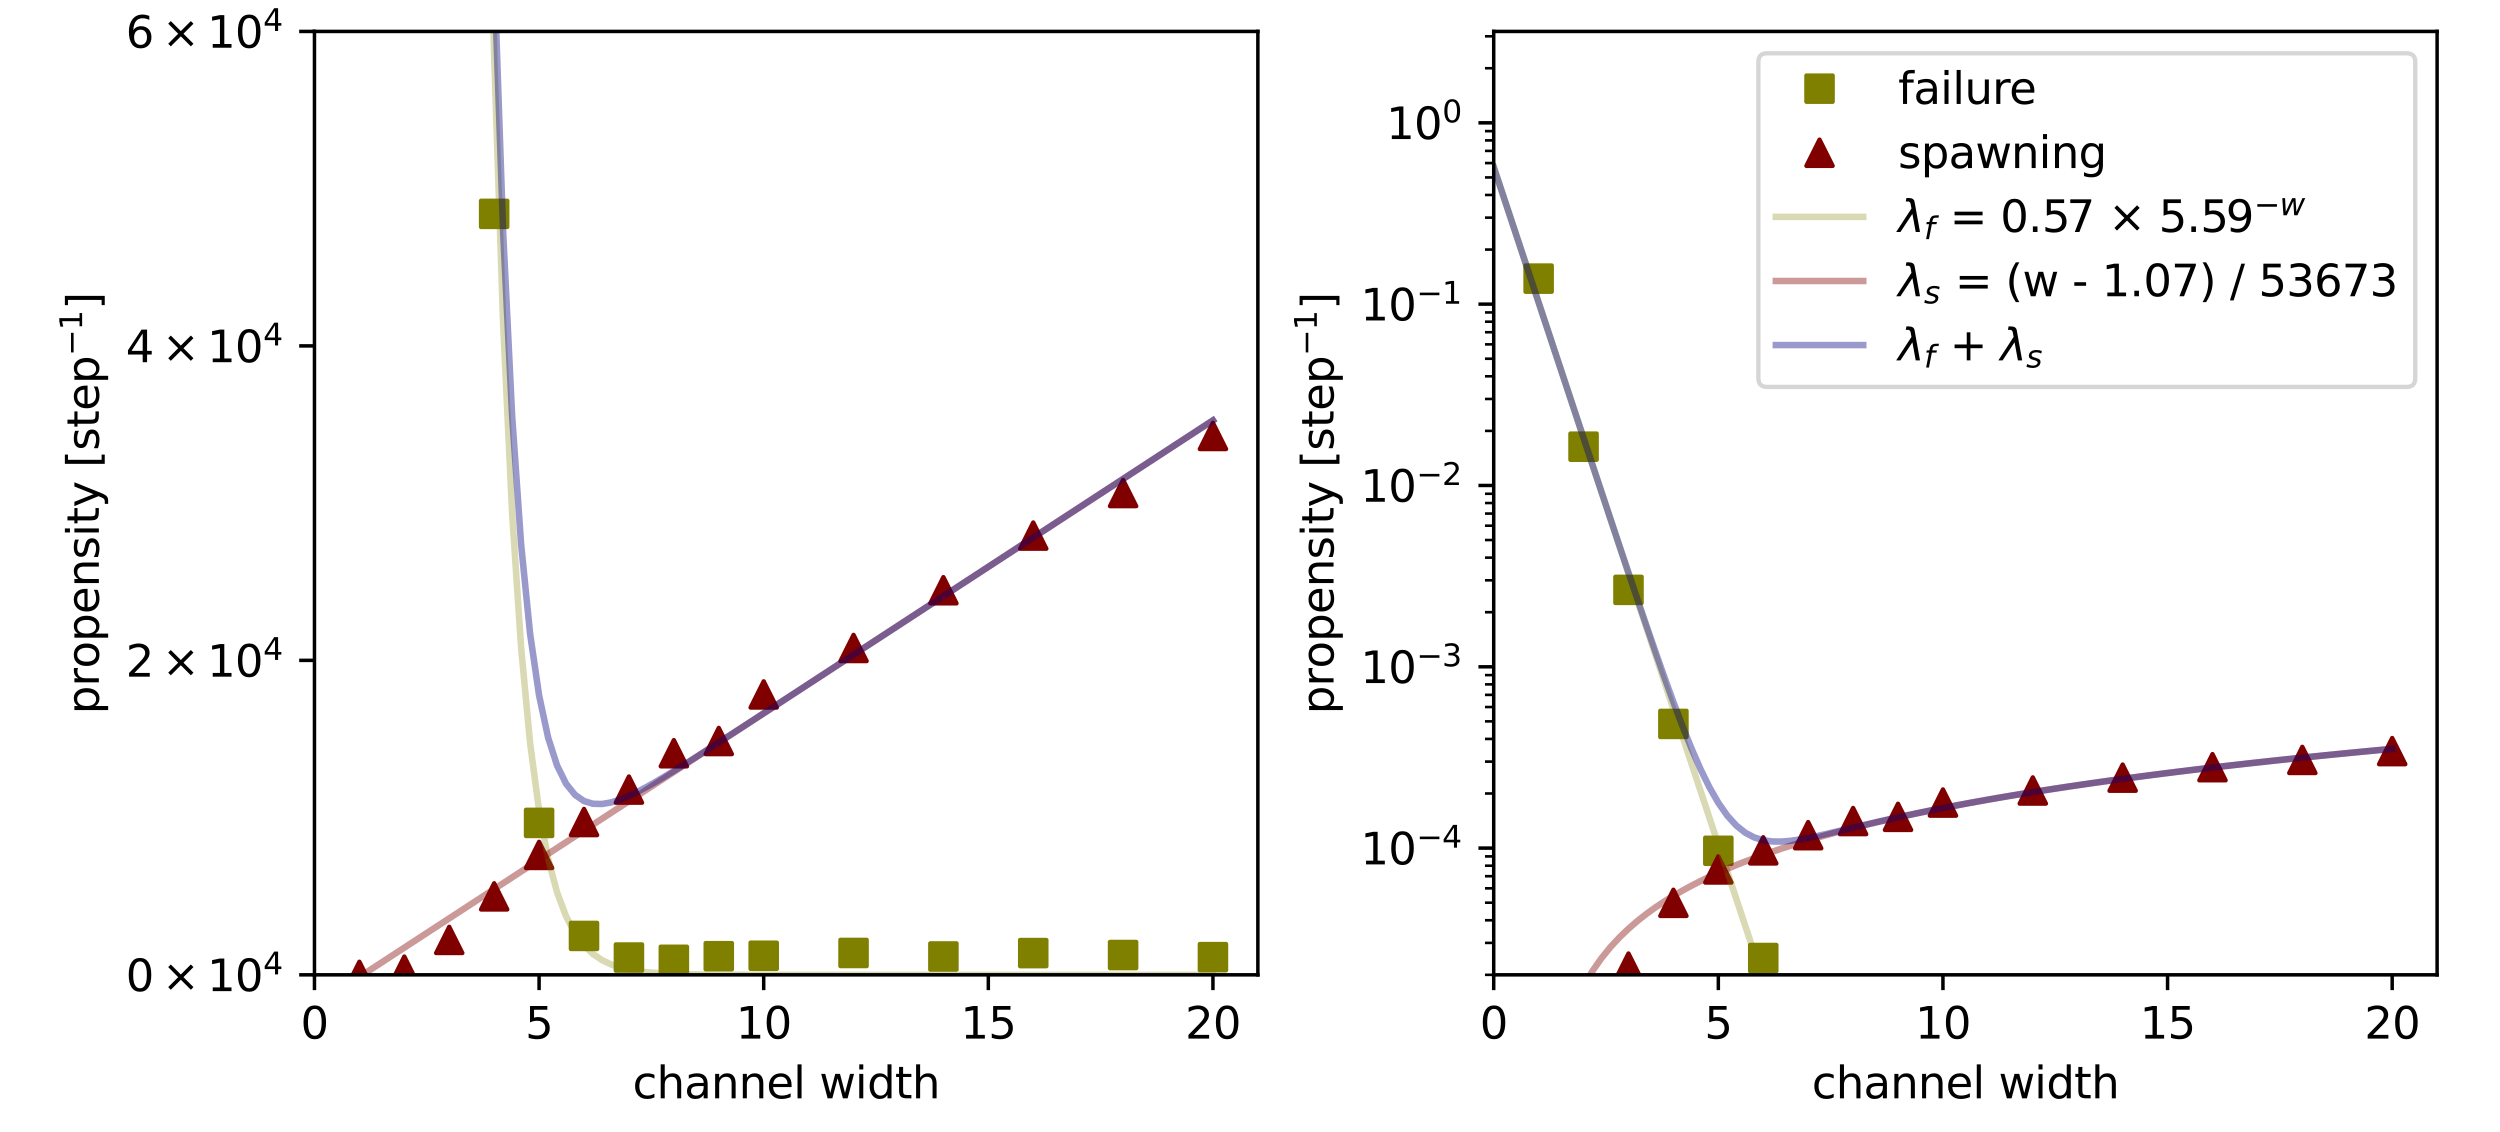 <?xml version="1.0" encoding="utf-8" standalone="no"?>
<!DOCTYPE svg PUBLIC "-//W3C//DTD SVG 1.1//EN"
  "http://www.w3.org/Graphics/SVG/1.1/DTD/svg11.dtd">
<svg xmlns:xlink="http://www.w3.org/1999/xlink" width="572.4pt" height="259.2pt" viewBox="0 0 572.4 259.2" xmlns="http://www.w3.org/2000/svg" version="1.1">
 <defs>
  <style type="text/css">*{stroke-linejoin: round; stroke-linecap: butt}</style>
 </defs>
 <g id="figure_1">
  <g id="patch_1">
   <path d="M 0 259.2 
L 572.4 259.2 
L 572.4 0 
L 0 0 
z
" style="fill: #ffffff"/>
  </g>
  <g id="axes_1">
   <g id="patch_2">
    <path d="M 72 223.2 
L 288 223.2 
L 288 7.2 
L 72 7.2 
z
" style="fill: #ffffff"/>
   </g>
   <g id="matplotlib.axis_1">
    <g id="xtick_1">
     <g id="line2d_1">
      <defs>
       <path id="m19ae5c6619" d="M 0 0 
L 0 3.5 
" style="stroke: #000000; stroke-width: 0.8"/>
      </defs>
      <g>
       <use xlink:href="#m19ae5c6619" x="72" y="223.2" style="stroke: #000000; stroke-width: 0.8"/>
      </g>
     </g>
     <g id="text_1">
      <!-- 0 -->
      <g transform="translate(68.819 237.798) scale(0.1 -0.1)">
       <defs>
        <path id="DejaVuSans-30" d="M 2034 4250 
Q 1547 4250 1301 3770 
Q 1056 3291 1056 2328 
Q 1056 1369 1301 889 
Q 1547 409 2034 409 
Q 2525 409 2770 889 
Q 3016 1369 3016 2328 
Q 3016 3291 2770 3770 
Q 2525 4250 2034 4250 
z
M 2034 4750 
Q 2819 4750 3233 4129 
Q 3647 3509 3647 2328 
Q 3647 1150 3233 529 
Q 2819 -91 2034 -91 
Q 1250 -91 836 529 
Q 422 1150 422 2328 
Q 422 3509 836 4129 
Q 1250 4750 2034 4750 
z
" transform="scale(0.016)"/>
       </defs>
       <use xlink:href="#DejaVuSans-30"/>
      </g>
     </g>
    </g>
    <g id="xtick_2">
     <g id="line2d_2">
      <g>
       <use xlink:href="#m19ae5c6619" x="123.429" y="223.2" style="stroke: #000000; stroke-width: 0.8"/>
      </g>
     </g>
     <g id="text_2">
      <!-- 5 -->
      <g transform="translate(120.247 237.798) scale(0.1 -0.1)">
       <defs>
        <path id="DejaVuSans-35" d="M 691 4666 
L 3169 4666 
L 3169 4134 
L 1269 4134 
L 1269 2991 
Q 1406 3038 1543 3061 
Q 1681 3084 1819 3084 
Q 2600 3084 3056 2656 
Q 3513 2228 3513 1497 
Q 3513 744 3044 326 
Q 2575 -91 1722 -91 
Q 1428 -91 1123 -41 
Q 819 9 494 109 
L 494 744 
Q 775 591 1075 516 
Q 1375 441 1709 441 
Q 2250 441 2565 725 
Q 2881 1009 2881 1497 
Q 2881 1984 2565 2268 
Q 2250 2553 1709 2553 
Q 1456 2553 1204 2497 
Q 953 2441 691 2322 
L 691 4666 
z
" transform="scale(0.016)"/>
       </defs>
       <use xlink:href="#DejaVuSans-35"/>
      </g>
     </g>
    </g>
    <g id="xtick_3">
     <g id="line2d_3">
      <g>
       <use xlink:href="#m19ae5c6619" x="174.857" y="223.2" style="stroke: #000000; stroke-width: 0.8"/>
      </g>
     </g>
     <g id="text_3">
      <!-- 10 -->
      <g transform="translate(168.495 237.798) scale(0.1 -0.1)">
       <defs>
        <path id="DejaVuSans-31" d="M 794 531 
L 1825 531 
L 1825 4091 
L 703 3866 
L 703 4441 
L 1819 4666 
L 2450 4666 
L 2450 531 
L 3481 531 
L 3481 0 
L 794 0 
L 794 531 
z
" transform="scale(0.016)"/>
       </defs>
       <use xlink:href="#DejaVuSans-31"/>
       <use xlink:href="#DejaVuSans-30" x="63.623"/>
      </g>
     </g>
    </g>
    <g id="xtick_4">
     <g id="line2d_4">
      <g>
       <use xlink:href="#m19ae5c6619" x="226.286" y="223.2" style="stroke: #000000; stroke-width: 0.8"/>
      </g>
     </g>
     <g id="text_4">
      <!-- 15 -->
      <g transform="translate(219.923 237.798) scale(0.1 -0.1)">
       <use xlink:href="#DejaVuSans-31"/>
       <use xlink:href="#DejaVuSans-35" x="63.623"/>
      </g>
     </g>
    </g>
    <g id="xtick_5">
     <g id="line2d_5">
      <g>
       <use xlink:href="#m19ae5c6619" x="277.714" y="223.2" style="stroke: #000000; stroke-width: 0.8"/>
      </g>
     </g>
     <g id="text_5">
      <!-- 20 -->
      <g transform="translate(271.352 237.798) scale(0.1 -0.1)">
       <defs>
        <path id="DejaVuSans-32" d="M 1228 531 
L 3431 531 
L 3431 0 
L 469 0 
L 469 531 
Q 828 903 1448 1529 
Q 2069 2156 2228 2338 
Q 2531 2678 2651 2914 
Q 2772 3150 2772 3378 
Q 2772 3750 2511 3984 
Q 2250 4219 1831 4219 
Q 1534 4219 1204 4116 
Q 875 4013 500 3803 
L 500 4441 
Q 881 4594 1212 4672 
Q 1544 4750 1819 4750 
Q 2544 4750 2975 4387 
Q 3406 4025 3406 3419 
Q 3406 3131 3298 2873 
Q 3191 2616 2906 2266 
Q 2828 2175 2409 1742 
Q 1991 1309 1228 531 
z
" transform="scale(0.016)"/>
       </defs>
       <use xlink:href="#DejaVuSans-32"/>
       <use xlink:href="#DejaVuSans-30" x="63.623"/>
      </g>
     </g>
    </g>
    <g id="text_6">
     <!-- channel width -->
     <g transform="translate(144.845 251.477) scale(0.1 -0.1)">
      <defs>
       <path id="DejaVuSans-63" d="M 3122 3366 
L 3122 2828 
Q 2878 2963 2633 3030 
Q 2388 3097 2138 3097 
Q 1578 3097 1268 2742 
Q 959 2388 959 1747 
Q 959 1106 1268 751 
Q 1578 397 2138 397 
Q 2388 397 2633 464 
Q 2878 531 3122 666 
L 3122 134 
Q 2881 22 2623 -34 
Q 2366 -91 2075 -91 
Q 1284 -91 818 406 
Q 353 903 353 1747 
Q 353 2603 823 3093 
Q 1294 3584 2113 3584 
Q 2378 3584 2631 3529 
Q 2884 3475 3122 3366 
z
" transform="scale(0.016)"/>
       <path id="DejaVuSans-68" d="M 3513 2113 
L 3513 0 
L 2938 0 
L 2938 2094 
Q 2938 2591 2744 2837 
Q 2550 3084 2163 3084 
Q 1697 3084 1428 2787 
Q 1159 2491 1159 1978 
L 1159 0 
L 581 0 
L 581 4863 
L 1159 4863 
L 1159 2956 
Q 1366 3272 1645 3428 
Q 1925 3584 2291 3584 
Q 2894 3584 3203 3211 
Q 3513 2838 3513 2113 
z
" transform="scale(0.016)"/>
       <path id="DejaVuSans-61" d="M 2194 1759 
Q 1497 1759 1228 1600 
Q 959 1441 959 1056 
Q 959 750 1161 570 
Q 1363 391 1709 391 
Q 2188 391 2477 730 
Q 2766 1069 2766 1631 
L 2766 1759 
L 2194 1759 
z
M 3341 1997 
L 3341 0 
L 2766 0 
L 2766 531 
Q 2569 213 2275 61 
Q 1981 -91 1556 -91 
Q 1019 -91 701 211 
Q 384 513 384 1019 
Q 384 1609 779 1909 
Q 1175 2209 1959 2209 
L 2766 2209 
L 2766 2266 
Q 2766 2663 2505 2880 
Q 2244 3097 1772 3097 
Q 1472 3097 1187 3025 
Q 903 2953 641 2809 
L 641 3341 
Q 956 3463 1253 3523 
Q 1550 3584 1831 3584 
Q 2591 3584 2966 3190 
Q 3341 2797 3341 1997 
z
" transform="scale(0.016)"/>
       <path id="DejaVuSans-6e" d="M 3513 2113 
L 3513 0 
L 2938 0 
L 2938 2094 
Q 2938 2591 2744 2837 
Q 2550 3084 2163 3084 
Q 1697 3084 1428 2787 
Q 1159 2491 1159 1978 
L 1159 0 
L 581 0 
L 581 3500 
L 1159 3500 
L 1159 2956 
Q 1366 3272 1645 3428 
Q 1925 3584 2291 3584 
Q 2894 3584 3203 3211 
Q 3513 2838 3513 2113 
z
" transform="scale(0.016)"/>
       <path id="DejaVuSans-65" d="M 3597 1894 
L 3597 1613 
L 953 1613 
Q 991 1019 1311 708 
Q 1631 397 2203 397 
Q 2534 397 2845 478 
Q 3156 559 3463 722 
L 3463 178 
Q 3153 47 2828 -22 
Q 2503 -91 2169 -91 
Q 1331 -91 842 396 
Q 353 884 353 1716 
Q 353 2575 817 3079 
Q 1281 3584 2069 3584 
Q 2775 3584 3186 3129 
Q 3597 2675 3597 1894 
z
M 3022 2063 
Q 3016 2534 2758 2815 
Q 2500 3097 2075 3097 
Q 1594 3097 1305 2825 
Q 1016 2553 972 2059 
L 3022 2063 
z
" transform="scale(0.016)"/>
       <path id="DejaVuSans-6c" d="M 603 4863 
L 1178 4863 
L 1178 0 
L 603 0 
L 603 4863 
z
" transform="scale(0.016)"/>
       <path id="DejaVuSans-20" transform="scale(0.016)"/>
       <path id="DejaVuSans-77" d="M 269 3500 
L 844 3500 
L 1563 769 
L 2278 3500 
L 2956 3500 
L 3675 769 
L 4391 3500 
L 4966 3500 
L 4050 0 
L 3372 0 
L 2619 2869 
L 1863 0 
L 1184 0 
L 269 3500 
z
" transform="scale(0.016)"/>
       <path id="DejaVuSans-69" d="M 603 3500 
L 1178 3500 
L 1178 0 
L 603 0 
L 603 3500 
z
M 603 4863 
L 1178 4863 
L 1178 4134 
L 603 4134 
L 603 4863 
z
" transform="scale(0.016)"/>
       <path id="DejaVuSans-64" d="M 2906 2969 
L 2906 4863 
L 3481 4863 
L 3481 0 
L 2906 0 
L 2906 525 
Q 2725 213 2448 61 
Q 2172 -91 1784 -91 
Q 1150 -91 751 415 
Q 353 922 353 1747 
Q 353 2572 751 3078 
Q 1150 3584 1784 3584 
Q 2172 3584 2448 3432 
Q 2725 3281 2906 2969 
z
M 947 1747 
Q 947 1113 1208 752 
Q 1469 391 1925 391 
Q 2381 391 2643 752 
Q 2906 1113 2906 1747 
Q 2906 2381 2643 2742 
Q 2381 3103 1925 3103 
Q 1469 3103 1208 2742 
Q 947 2381 947 1747 
z
" transform="scale(0.016)"/>
       <path id="DejaVuSans-74" d="M 1172 4494 
L 1172 3500 
L 2356 3500 
L 2356 3053 
L 1172 3053 
L 1172 1153 
Q 1172 725 1289 603 
Q 1406 481 1766 481 
L 2356 481 
L 2356 0 
L 1766 0 
Q 1100 0 847 248 
Q 594 497 594 1153 
L 594 3053 
L 172 3053 
L 172 3500 
L 594 3500 
L 594 4494 
L 1172 4494 
z
" transform="scale(0.016)"/>
      </defs>
      <use xlink:href="#DejaVuSans-63"/>
      <use xlink:href="#DejaVuSans-68" x="54.98"/>
      <use xlink:href="#DejaVuSans-61" x="118.359"/>
      <use xlink:href="#DejaVuSans-6e" x="179.639"/>
      <use xlink:href="#DejaVuSans-6e" x="243.018"/>
      <use xlink:href="#DejaVuSans-65" x="306.396"/>
      <use xlink:href="#DejaVuSans-6c" x="367.92"/>
      <use xlink:href="#DejaVuSans-20" x="395.703"/>
      <use xlink:href="#DejaVuSans-77" x="427.49"/>
      <use xlink:href="#DejaVuSans-69" x="509.277"/>
      <use xlink:href="#DejaVuSans-64" x="537.061"/>
      <use xlink:href="#DejaVuSans-74" x="600.537"/>
      <use xlink:href="#DejaVuSans-68" x="639.746"/>
     </g>
    </g>
   </g>
   <g id="matplotlib.axis_2">
    <g id="ytick_1">
     <g id="line2d_6">
      <defs>
       <path id="m05346dfc9a" d="M 0 0 
L -3.5 0 
" style="stroke: #000000; stroke-width: 0.8"/>
      </defs>
      <g>
       <use xlink:href="#m05346dfc9a" x="72" y="223.2" style="stroke: #000000; stroke-width: 0.8"/>
      </g>
     </g>
     <g id="text_7">
      <!-- $0 \times 10^4$ -->
      <g transform="translate(28.8 226.999) scale(0.1 -0.1)">
       <defs>
        <path id="DejaVuSans-d7" d="M 4488 3438 
L 3059 2003 
L 4488 575 
L 4116 197 
L 2681 1631 
L 1247 197 
L 878 575 
L 2303 2003 
L 878 3438 
L 1247 3816 
L 2681 2381 
L 4116 3816 
L 4488 3438 
z
" transform="scale(0.016)"/>
        <path id="DejaVuSans-34" d="M 2419 4116 
L 825 1625 
L 2419 1625 
L 2419 4116 
z
M 2253 4666 
L 3047 4666 
L 3047 1625 
L 3713 1625 
L 3713 1100 
L 3047 1100 
L 3047 0 
L 2419 0 
L 2419 1100 
L 313 1100 
L 313 1709 
L 2253 4666 
z
" transform="scale(0.016)"/>
       </defs>
       <use xlink:href="#DejaVuSans-30" transform="translate(0 0.684)"/>
       <use xlink:href="#DejaVuSans-d7" transform="translate(83.105 0.684)"/>
       <use xlink:href="#DejaVuSans-31" transform="translate(186.377 0.684)"/>
       <use xlink:href="#DejaVuSans-30" transform="translate(250 0.684)"/>
       <use xlink:href="#DejaVuSans-34" transform="translate(314.58 38.966) scale(0.7)"/>
      </g>
     </g>
    </g>
    <g id="ytick_2">
     <g id="line2d_7">
      <g>
       <use xlink:href="#m05346dfc9a" x="72" y="151.2" style="stroke: #000000; stroke-width: 0.8"/>
      </g>
     </g>
     <g id="text_8">
      <!-- $2 \times 10^4$ -->
      <g transform="translate(28.8 154.999) scale(0.1 -0.1)">
       <use xlink:href="#DejaVuSans-32" transform="translate(0 0.684)"/>
       <use xlink:href="#DejaVuSans-d7" transform="translate(83.105 0.684)"/>
       <use xlink:href="#DejaVuSans-31" transform="translate(186.377 0.684)"/>
       <use xlink:href="#DejaVuSans-30" transform="translate(250 0.684)"/>
       <use xlink:href="#DejaVuSans-34" transform="translate(314.58 38.966) scale(0.7)"/>
      </g>
     </g>
    </g>
    <g id="ytick_3">
     <g id="line2d_8">
      <g>
       <use xlink:href="#m05346dfc9a" x="72" y="79.2" style="stroke: #000000; stroke-width: 0.8"/>
      </g>
     </g>
     <g id="text_9">
      <!-- $4 \times 10^4$ -->
      <g transform="translate(28.8 82.999) scale(0.1 -0.1)">
       <use xlink:href="#DejaVuSans-34" transform="translate(0 0.684)"/>
       <use xlink:href="#DejaVuSans-d7" transform="translate(83.105 0.684)"/>
       <use xlink:href="#DejaVuSans-31" transform="translate(186.377 0.684)"/>
       <use xlink:href="#DejaVuSans-30" transform="translate(250 0.684)"/>
       <use xlink:href="#DejaVuSans-34" transform="translate(314.58 38.966) scale(0.7)"/>
      </g>
     </g>
    </g>
    <g id="ytick_4">
     <g id="line2d_9">
      <g>
       <use xlink:href="#m05346dfc9a" x="72" y="7.2" style="stroke: #000000; stroke-width: 0.8"/>
      </g>
     </g>
     <g id="text_10">
      <!-- $6 \times 10^4$ -->
      <g transform="translate(28.8 10.999) scale(0.1 -0.1)">
       <defs>
        <path id="DejaVuSans-36" d="M 2113 2584 
Q 1688 2584 1439 2293 
Q 1191 2003 1191 1497 
Q 1191 994 1439 701 
Q 1688 409 2113 409 
Q 2538 409 2786 701 
Q 3034 994 3034 1497 
Q 3034 2003 2786 2293 
Q 2538 2584 2113 2584 
z
M 3366 4563 
L 3366 3988 
Q 3128 4100 2886 4159 
Q 2644 4219 2406 4219 
Q 1781 4219 1451 3797 
Q 1122 3375 1075 2522 
Q 1259 2794 1537 2939 
Q 1816 3084 2150 3084 
Q 2853 3084 3261 2657 
Q 3669 2231 3669 1497 
Q 3669 778 3244 343 
Q 2819 -91 2113 -91 
Q 1303 -91 875 529 
Q 447 1150 447 2328 
Q 447 3434 972 4092 
Q 1497 4750 2381 4750 
Q 2619 4750 2861 4703 
Q 3103 4656 3366 4563 
z
" transform="scale(0.016)"/>
       </defs>
       <use xlink:href="#DejaVuSans-36" transform="translate(0 0.684)"/>
       <use xlink:href="#DejaVuSans-d7" transform="translate(83.105 0.684)"/>
       <use xlink:href="#DejaVuSans-31" transform="translate(186.377 0.684)"/>
       <use xlink:href="#DejaVuSans-30" transform="translate(250 0.684)"/>
       <use xlink:href="#DejaVuSans-34" transform="translate(314.58 38.966) scale(0.7)"/>
      </g>
     </g>
    </g>
    <g id="text_11">
     <!-- propensity [step$^{-1}$] -->
     <g transform="translate(22.7 163.5) rotate(-90) scale(0.1 -0.1)">
      <defs>
       <path id="DejaVuSans-70" d="M 1159 525 
L 1159 -1331 
L 581 -1331 
L 581 3500 
L 1159 3500 
L 1159 2969 
Q 1341 3281 1617 3432 
Q 1894 3584 2278 3584 
Q 2916 3584 3314 3078 
Q 3713 2572 3713 1747 
Q 3713 922 3314 415 
Q 2916 -91 2278 -91 
Q 1894 -91 1617 61 
Q 1341 213 1159 525 
z
M 3116 1747 
Q 3116 2381 2855 2742 
Q 2594 3103 2138 3103 
Q 1681 3103 1420 2742 
Q 1159 2381 1159 1747 
Q 1159 1113 1420 752 
Q 1681 391 2138 391 
Q 2594 391 2855 752 
Q 3116 1113 3116 1747 
z
" transform="scale(0.016)"/>
       <path id="DejaVuSans-72" d="M 2631 2963 
Q 2534 3019 2420 3045 
Q 2306 3072 2169 3072 
Q 1681 3072 1420 2755 
Q 1159 2438 1159 1844 
L 1159 0 
L 581 0 
L 581 3500 
L 1159 3500 
L 1159 2956 
Q 1341 3275 1631 3429 
Q 1922 3584 2338 3584 
Q 2397 3584 2469 3576 
Q 2541 3569 2628 3553 
L 2631 2963 
z
" transform="scale(0.016)"/>
       <path id="DejaVuSans-6f" d="M 1959 3097 
Q 1497 3097 1228 2736 
Q 959 2375 959 1747 
Q 959 1119 1226 758 
Q 1494 397 1959 397 
Q 2419 397 2687 759 
Q 2956 1122 2956 1747 
Q 2956 2369 2687 2733 
Q 2419 3097 1959 3097 
z
M 1959 3584 
Q 2709 3584 3137 3096 
Q 3566 2609 3566 1747 
Q 3566 888 3137 398 
Q 2709 -91 1959 -91 
Q 1206 -91 779 398 
Q 353 888 353 1747 
Q 353 2609 779 3096 
Q 1206 3584 1959 3584 
z
" transform="scale(0.016)"/>
       <path id="DejaVuSans-73" d="M 2834 3397 
L 2834 2853 
Q 2591 2978 2328 3040 
Q 2066 3103 1784 3103 
Q 1356 3103 1142 2972 
Q 928 2841 928 2578 
Q 928 2378 1081 2264 
Q 1234 2150 1697 2047 
L 1894 2003 
Q 2506 1872 2764 1633 
Q 3022 1394 3022 966 
Q 3022 478 2636 193 
Q 2250 -91 1575 -91 
Q 1294 -91 989 -36 
Q 684 19 347 128 
L 347 722 
Q 666 556 975 473 
Q 1284 391 1588 391 
Q 1994 391 2212 530 
Q 2431 669 2431 922 
Q 2431 1156 2273 1281 
Q 2116 1406 1581 1522 
L 1381 1569 
Q 847 1681 609 1914 
Q 372 2147 372 2553 
Q 372 3047 722 3315 
Q 1072 3584 1716 3584 
Q 2034 3584 2315 3537 
Q 2597 3491 2834 3397 
z
" transform="scale(0.016)"/>
       <path id="DejaVuSans-79" d="M 2059 -325 
Q 1816 -950 1584 -1140 
Q 1353 -1331 966 -1331 
L 506 -1331 
L 506 -850 
L 844 -850 
Q 1081 -850 1212 -737 
Q 1344 -625 1503 -206 
L 1606 56 
L 191 3500 
L 800 3500 
L 1894 763 
L 2988 3500 
L 3597 3500 
L 2059 -325 
z
" transform="scale(0.016)"/>
       <path id="DejaVuSans-5b" d="M 550 4863 
L 1875 4863 
L 1875 4416 
L 1125 4416 
L 1125 -397 
L 1875 -397 
L 1875 -844 
L 550 -844 
L 550 4863 
z
" transform="scale(0.016)"/>
       <path id="DejaVuSans-2212" d="M 678 2272 
L 4684 2272 
L 4684 1741 
L 678 1741 
L 678 2272 
z
" transform="scale(0.016)"/>
       <path id="DejaVuSans-5d" d="M 1947 4863 
L 1947 -844 
L 622 -844 
L 622 -397 
L 1369 -397 
L 1369 4416 
L 622 4416 
L 622 4863 
L 1947 4863 
z
" transform="scale(0.016)"/>
      </defs>
      <use xlink:href="#DejaVuSans-70" transform="translate(0 0.684)"/>
      <use xlink:href="#DejaVuSans-72" transform="translate(63.477 0.684)"/>
      <use xlink:href="#DejaVuSans-6f" transform="translate(104.59 0.684)"/>
      <use xlink:href="#DejaVuSans-70" transform="translate(165.771 0.684)"/>
      <use xlink:href="#DejaVuSans-65" transform="translate(229.248 0.684)"/>
      <use xlink:href="#DejaVuSans-6e" transform="translate(290.771 0.684)"/>
      <use xlink:href="#DejaVuSans-73" transform="translate(354.15 0.684)"/>
      <use xlink:href="#DejaVuSans-69" transform="translate(406.25 0.684)"/>
      <use xlink:href="#DejaVuSans-74" transform="translate(434.033 0.684)"/>
      <use xlink:href="#DejaVuSans-79" transform="translate(473.242 0.684)"/>
      <use xlink:href="#DejaVuSans-20" transform="translate(532.422 0.684)"/>
      <use xlink:href="#DejaVuSans-5b" transform="translate(564.209 0.684)"/>
      <use xlink:href="#DejaVuSans-73" transform="translate(603.223 0.684)"/>
      <use xlink:href="#DejaVuSans-74" transform="translate(655.322 0.684)"/>
      <use xlink:href="#DejaVuSans-65" transform="translate(694.531 0.684)"/>
      <use xlink:href="#DejaVuSans-70" transform="translate(756.055 0.684)"/>
      <use xlink:href="#DejaVuSans-2212" transform="translate(820.488 38.966) scale(0.7)"/>
      <use xlink:href="#DejaVuSans-31" transform="translate(879.141 38.966) scale(0.7)"/>
      <use xlink:href="#DejaVuSans-5d" transform="translate(926.411 0.684)"/>
     </g>
    </g>
   </g>
   <g id="line2d_10">
    <defs>
     <path id="m727b27b4ad" d="M -3 3 
L 3 3 
L 3 -3 
L -3 -3 
z
" style="stroke: #808000; stroke-linejoin: miter"/>
    </defs>
    <g clip-path="url(#pbaaf65d404)">
     <use xlink:href="#m727b27b4ad" x="112.486" y="-1" style="fill: #808000; stroke: #808000; stroke-linejoin: miter"/>
     <use xlink:href="#m727b27b4ad" x="113.143" y="48.967" style="fill: #808000; stroke: #808000; stroke-linejoin: miter"/>
     <use xlink:href="#m727b27b4ad" x="123.429" y="188.416" style="fill: #808000; stroke: #808000; stroke-linejoin: miter"/>
     <use xlink:href="#m727b27b4ad" x="133.714" y="214.289" style="fill: #808000; stroke: #808000; stroke-linejoin: miter"/>
     <use xlink:href="#m727b27b4ad" x="144" y="219.237" style="fill: #808000; stroke: #808000; stroke-linejoin: miter"/>
     <use xlink:href="#m727b27b4ad" x="154.286" y="219.757" style="fill: #808000; stroke: #808000; stroke-linejoin: miter"/>
     <use xlink:href="#m727b27b4ad" x="164.571" y="218.93" style="fill: #808000; stroke: #808000; stroke-linejoin: miter"/>
     <use xlink:href="#m727b27b4ad" x="174.857" y="218.832" style="fill: #808000; stroke: #808000; stroke-linejoin: miter"/>
     <use xlink:href="#m727b27b4ad" x="195.429" y="218.192" style="fill: #808000; stroke: #808000; stroke-linejoin: miter"/>
     <use xlink:href="#m727b27b4ad" x="216" y="218.999" style="fill: #808000; stroke: #808000; stroke-linejoin: miter"/>
     <use xlink:href="#m727b27b4ad" x="236.571" y="218.222" style="fill: #808000; stroke: #808000; stroke-linejoin: miter"/>
     <use xlink:href="#m727b27b4ad" x="257.143" y="218.667" style="fill: #808000; stroke: #808000; stroke-linejoin: miter"/>
     <use xlink:href="#m727b27b4ad" x="277.714" y="219.15" style="fill: #808000; stroke: #808000; stroke-linejoin: miter"/>
    </g>
   </g>
   <g id="line2d_11">
    <defs>
     <path id="m2efd68fdeb" d="M 0 -3 
L -3 3 
L 3 3 
z
" style="stroke: #800000; stroke-linejoin: miter"/>
    </defs>
    <g clip-path="url(#pbaaf65d404)">
     <use xlink:href="#m2efd68fdeb" x="82.286" y="223.2" style="fill: #800000; stroke: #800000; stroke-linejoin: miter"/>
     <use xlink:href="#m2efd68fdeb" x="92.571" y="222.01" style="fill: #800000; stroke: #800000; stroke-linejoin: miter"/>
     <use xlink:href="#m2efd68fdeb" x="102.857" y="215.206" style="fill: #800000; stroke: #800000; stroke-linejoin: miter"/>
     <use xlink:href="#m2efd68fdeb" x="113.143" y="205.233" style="fill: #800000; stroke: #800000; stroke-linejoin: miter"/>
     <use xlink:href="#m2efd68fdeb" x="123.429" y="195.743" style="fill: #800000; stroke: #800000; stroke-linejoin: miter"/>
     <use xlink:href="#m2efd68fdeb" x="133.714" y="188.21" style="fill: #800000; stroke: #800000; stroke-linejoin: miter"/>
     <use xlink:href="#m2efd68fdeb" x="144" y="180.788" style="fill: #800000; stroke: #800000; stroke-linejoin: miter"/>
     <use xlink:href="#m2efd68fdeb" x="154.286" y="172.458" style="fill: #800000; stroke: #800000; stroke-linejoin: miter"/>
     <use xlink:href="#m2efd68fdeb" x="164.571" y="169.663" style="fill: #800000; stroke: #800000; stroke-linejoin: miter"/>
     <use xlink:href="#m2efd68fdeb" x="174.857" y="158.999" style="fill: #800000; stroke: #800000; stroke-linejoin: miter"/>
     <use xlink:href="#m2efd68fdeb" x="195.429" y="148.365" style="fill: #800000; stroke: #800000; stroke-linejoin: miter"/>
     <use xlink:href="#m2efd68fdeb" x="216" y="135.141" style="fill: #800000; stroke: #800000; stroke-linejoin: miter"/>
     <use xlink:href="#m2efd68fdeb" x="236.571" y="122.632" style="fill: #800000; stroke: #800000; stroke-linejoin: miter"/>
     <use xlink:href="#m2efd68fdeb" x="257.143" y="112.885" style="fill: #800000; stroke: #800000; stroke-linejoin: miter"/>
     <use xlink:href="#m2efd68fdeb" x="277.714" y="99.815" style="fill: #800000; stroke: #800000; stroke-linejoin: miter"/>
    </g>
   </g>
   <g id="line2d_12">
    <path d="M 112.813 -1 
L 113.143 12.839 
L 115.2 74.102 
L 117.257 117.524 
L 119.314 148.3 
L 121.371 170.113 
L 123.429 185.573 
L 125.486 196.531 
L 127.543 204.298 
L 129.6 209.803 
L 131.657 213.704 
L 133.714 216.47 
L 135.771 218.43 
L 137.829 219.819 
L 139.886 220.804 
L 141.943 221.502 
L 144 221.996 
L 146.057 222.347 
L 148.114 222.595 
L 150.171 222.771 
L 152.229 222.896 
L 154.286 222.985 
L 156.343 223.047 
L 158.4 223.092 
L 160.457 223.123 
L 162.514 223.146 
L 164.571 223.161 
L 166.629 223.173 
L 168.686 223.181 
L 170.743 223.186 
L 172.8 223.19 
L 174.857 223.193 
L 176.914 223.195 
L 178.971 223.197 
L 181.029 223.198 
L 183.086 223.198 
L 185.143 223.199 
L 187.2 223.199 
L 189.257 223.199 
L 191.314 223.2 
L 193.371 223.2 
L 195.429 223.2 
L 197.486 223.2 
L 199.543 223.2 
L 201.6 223.2 
L 203.657 223.2 
L 205.714 223.2 
L 207.771 223.2 
L 209.829 223.2 
L 211.886 223.2 
L 213.943 223.2 
L 216 223.2 
L 218.057 223.2 
L 220.114 223.2 
L 222.171 223.2 
L 224.229 223.2 
L 226.286 223.2 
L 228.343 223.2 
L 230.4 223.2 
L 232.457 223.2 
L 234.514 223.2 
L 236.571 223.2 
L 238.629 223.2 
L 240.686 223.2 
L 242.743 223.2 
L 244.8 223.2 
L 246.857 223.2 
L 248.914 223.2 
L 250.971 223.2 
L 253.029 223.2 
L 255.086 223.2 
L 257.143 223.2 
L 259.2 223.2 
L 261.257 223.2 
L 263.314 223.2 
L 265.371 223.2 
L 267.429 223.2 
L 269.486 223.2 
L 271.543 223.2 
L 273.6 223.2 
L 275.657 223.2 
L 277.714 223.2 
" clip-path="url(#pbaaf65d404)" style="fill: none; stroke: #808000; stroke-opacity: 0.3; stroke-width: 1.5; stroke-linecap: square"/>
   </g>
   <g id="line2d_13">
    <path d="M 72 230.389 
L 74.057 229.047 
L 76.114 227.706 
L 78.171 226.364 
L 80.229 225.023 
L 82.286 223.681 
L 84.343 222.34 
L 86.4 220.998 
L 88.457 219.657 
L 90.514 218.315 
L 92.571 216.974 
L 94.629 215.633 
L 96.686 214.291 
L 98.743 212.95 
L 100.8 211.608 
L 102.857 210.267 
L 104.914 208.925 
L 106.971 207.584 
L 109.029 206.242 
L 111.086 204.901 
L 113.143 203.56 
L 115.2 202.218 
L 117.257 200.877 
L 119.314 199.535 
L 121.371 198.194 
L 123.429 196.852 
L 125.486 195.511 
L 127.543 194.169 
L 129.6 192.828 
L 131.657 191.487 
L 133.714 190.145 
L 135.771 188.804 
L 137.829 187.462 
L 139.886 186.121 
L 141.943 184.779 
L 144 183.438 
L 146.057 182.096 
L 148.114 180.755 
L 150.171 179.413 
L 152.229 178.072 
L 154.286 176.731 
L 156.343 175.389 
L 158.4 174.048 
L 160.457 172.706 
L 162.514 171.365 
L 164.571 170.023 
L 166.629 168.682 
L 168.686 167.34 
L 170.743 165.999 
L 172.8 164.658 
L 174.857 163.316 
L 176.914 161.975 
L 178.971 160.633 
L 181.029 159.292 
L 183.086 157.95 
L 185.143 156.609 
L 187.2 155.267 
L 189.257 153.926 
L 191.314 152.584 
L 193.371 151.243 
L 195.429 149.902 
L 197.486 148.56 
L 199.543 147.219 
L 201.6 145.877 
L 203.657 144.536 
L 205.714 143.194 
L 207.771 141.853 
L 209.829 140.511 
L 211.886 139.17 
L 213.943 137.829 
L 216 136.487 
L 218.057 135.146 
L 220.114 133.804 
L 222.171 132.463 
L 224.229 131.121 
L 226.286 129.78 
L 228.343 128.438 
L 230.4 127.097 
L 232.457 125.756 
L 234.514 124.414 
L 236.571 123.073 
L 238.629 121.731 
L 240.686 120.39 
L 242.743 119.048 
L 244.8 117.707 
L 246.857 116.365 
L 248.914 115.024 
L 250.971 113.682 
L 253.029 112.341 
L 255.086 111 
L 257.143 109.658 
L 259.2 108.317 
L 261.257 106.975 
L 263.314 105.634 
L 265.371 104.292 
L 267.429 102.951 
L 269.486 101.609 
L 271.543 100.268 
L 273.6 98.927 
L 275.657 97.585 
L 277.714 96.244 
" clip-path="url(#pbaaf65d404)" style="fill: none; stroke: #800000; stroke-opacity: 0.4; stroke-width: 1.5; stroke-linecap: square"/>
   </g>
   <g id="line2d_14">
    <path d="M 113.342 -1 
L 115.2 53.121 
L 117.257 95.201 
L 119.314 124.635 
L 121.371 145.107 
L 123.429 159.226 
L 125.486 168.842 
L 127.543 175.267 
L 129.6 179.431 
L 131.657 181.991 
L 133.714 183.415 
L 135.771 184.033 
L 137.829 184.081 
L 139.886 183.724 
L 141.943 183.081 
L 144 182.234 
L 146.057 181.243 
L 148.114 180.15 
L 150.171 178.985 
L 152.229 177.768 
L 154.286 176.515 
L 156.343 175.237 
L 158.4 173.94 
L 160.457 172.63 
L 162.514 171.31 
L 164.571 169.985 
L 166.629 168.655 
L 168.686 167.321 
L 170.743 165.985 
L 172.8 164.648 
L 174.857 163.309 
L 176.914 161.97 
L 178.971 160.63 
L 181.029 159.289 
L 183.086 157.949 
L 185.143 156.608 
L 187.2 155.267 
L 189.257 153.925 
L 191.314 152.584 
L 193.371 151.243 
L 195.429 149.901 
L 197.486 148.56 
L 199.543 147.219 
L 201.6 145.877 
L 203.657 144.536 
L 205.714 143.194 
L 207.771 141.853 
L 209.829 140.511 
L 211.886 139.17 
L 213.943 137.829 
L 216 136.487 
L 218.057 135.146 
L 220.114 133.804 
L 222.171 132.463 
L 224.229 131.121 
L 226.286 129.78 
L 228.343 128.438 
L 230.4 127.097 
L 232.457 125.756 
L 234.514 124.414 
L 236.571 123.073 
L 238.629 121.731 
L 240.686 120.39 
L 242.743 119.048 
L 244.8 117.707 
L 246.857 116.365 
L 248.914 115.024 
L 250.971 113.682 
L 253.029 112.341 
L 255.086 111 
L 257.143 109.658 
L 259.2 108.317 
L 261.257 106.975 
L 263.314 105.634 
L 265.371 104.292 
L 267.429 102.951 
L 269.486 101.609 
L 271.543 100.268 
L 273.6 98.927 
L 275.657 97.585 
L 277.714 96.244 
" clip-path="url(#pbaaf65d404)" style="fill: none; stroke: #000080; stroke-opacity: 0.4; stroke-width: 1.5; stroke-linecap: square"/>
   </g>
   <g id="patch_3">
    <path d="M 72 223.2 
L 72 7.2 
" style="fill: none; stroke: #000000; stroke-width: 0.8; stroke-linejoin: miter; stroke-linecap: square"/>
   </g>
   <g id="patch_4">
    <path d="M 288 223.2 
L 288 7.2 
" style="fill: none; stroke: #000000; stroke-width: 0.8; stroke-linejoin: miter; stroke-linecap: square"/>
   </g>
   <g id="patch_5">
    <path d="M 72 223.2 
L 288 223.2 
" style="fill: none; stroke: #000000; stroke-width: 0.8; stroke-linejoin: miter; stroke-linecap: square"/>
   </g>
   <g id="patch_6">
    <path d="M 72 7.2 
L 288 7.2 
" style="fill: none; stroke: #000000; stroke-width: 0.8; stroke-linejoin: miter; stroke-linecap: square"/>
   </g>
  </g>
  <g id="axes_2">
   <g id="patch_7">
    <path d="M 342 223.2 
L 558 223.2 
L 558 7.2 
L 342 7.2 
z
" style="fill: #ffffff"/>
   </g>
   <g id="matplotlib.axis_3">
    <g id="xtick_6">
     <g id="line2d_15">
      <g>
       <use xlink:href="#m19ae5c6619" x="342" y="223.2" style="stroke: #000000; stroke-width: 0.8"/>
      </g>
     </g>
     <g id="text_12">
      <!-- 0 -->
      <g transform="translate(338.819 237.798) scale(0.1 -0.1)">
       <use xlink:href="#DejaVuSans-30"/>
      </g>
     </g>
    </g>
    <g id="xtick_7">
     <g id="line2d_16">
      <g>
       <use xlink:href="#m19ae5c6619" x="393.429" y="223.2" style="stroke: #000000; stroke-width: 0.8"/>
      </g>
     </g>
     <g id="text_13">
      <!-- 5 -->
      <g transform="translate(390.247 237.798) scale(0.1 -0.1)">
       <use xlink:href="#DejaVuSans-35"/>
      </g>
     </g>
    </g>
    <g id="xtick_8">
     <g id="line2d_17">
      <g>
       <use xlink:href="#m19ae5c6619" x="444.857" y="223.2" style="stroke: #000000; stroke-width: 0.8"/>
      </g>
     </g>
     <g id="text_14">
      <!-- 10 -->
      <g transform="translate(438.495 237.798) scale(0.1 -0.1)">
       <use xlink:href="#DejaVuSans-31"/>
       <use xlink:href="#DejaVuSans-30" x="63.623"/>
      </g>
     </g>
    </g>
    <g id="xtick_9">
     <g id="line2d_18">
      <g>
       <use xlink:href="#m19ae5c6619" x="496.286" y="223.2" style="stroke: #000000; stroke-width: 0.8"/>
      </g>
     </g>
     <g id="text_15">
      <!-- 15 -->
      <g transform="translate(489.923 237.798) scale(0.1 -0.1)">
       <use xlink:href="#DejaVuSans-31"/>
       <use xlink:href="#DejaVuSans-35" x="63.623"/>
      </g>
     </g>
    </g>
    <g id="xtick_10">
     <g id="line2d_19">
      <g>
       <use xlink:href="#m19ae5c6619" x="547.714" y="223.2" style="stroke: #000000; stroke-width: 0.8"/>
      </g>
     </g>
     <g id="text_16">
      <!-- 20 -->
      <g transform="translate(541.352 237.798) scale(0.1 -0.1)">
       <use xlink:href="#DejaVuSans-32"/>
       <use xlink:href="#DejaVuSans-30" x="63.623"/>
      </g>
     </g>
    </g>
    <g id="text_17">
     <!-- channel width -->
     <g transform="translate(414.845 251.477) scale(0.1 -0.1)">
      <use xlink:href="#DejaVuSans-63"/>
      <use xlink:href="#DejaVuSans-68" x="54.98"/>
      <use xlink:href="#DejaVuSans-61" x="118.359"/>
      <use xlink:href="#DejaVuSans-6e" x="179.639"/>
      <use xlink:href="#DejaVuSans-6e" x="243.018"/>
      <use xlink:href="#DejaVuSans-65" x="306.396"/>
      <use xlink:href="#DejaVuSans-6c" x="367.92"/>
      <use xlink:href="#DejaVuSans-20" x="395.703"/>
      <use xlink:href="#DejaVuSans-77" x="427.49"/>
      <use xlink:href="#DejaVuSans-69" x="509.277"/>
      <use xlink:href="#DejaVuSans-64" x="537.061"/>
      <use xlink:href="#DejaVuSans-74" x="600.537"/>
      <use xlink:href="#DejaVuSans-68" x="639.746"/>
     </g>
    </g>
   </g>
   <g id="matplotlib.axis_4">
    <g id="ytick_5">
     <g id="line2d_20">
      <g>
       <use xlink:href="#m05346dfc9a" x="342" y="194.182" style="stroke: #000000; stroke-width: 0.8"/>
      </g>
     </g>
     <g id="text_18">
      <!-- $\mathdefault{10^{-4}}$ -->
      <g transform="translate(311.5 197.982) scale(0.1 -0.1)">
       <use xlink:href="#DejaVuSans-31" transform="translate(0 0.684)"/>
       <use xlink:href="#DejaVuSans-30" transform="translate(63.623 0.684)"/>
       <use xlink:href="#DejaVuSans-2212" transform="translate(128.203 38.966) scale(0.7)"/>
       <use xlink:href="#DejaVuSans-34" transform="translate(186.855 38.966) scale(0.7)"/>
      </g>
     </g>
    </g>
    <g id="ytick_6">
     <g id="line2d_21">
      <g>
       <use xlink:href="#m05346dfc9a" x="342" y="152.668" style="stroke: #000000; stroke-width: 0.8"/>
      </g>
     </g>
     <g id="text_19">
      <!-- $\mathdefault{10^{-3}}$ -->
      <g transform="translate(311.5 156.467) scale(0.1 -0.1)">
       <defs>
        <path id="DejaVuSans-33" d="M 2597 2516 
Q 3050 2419 3304 2112 
Q 3559 1806 3559 1356 
Q 3559 666 3084 287 
Q 2609 -91 1734 -91 
Q 1441 -91 1130 -33 
Q 819 25 488 141 
L 488 750 
Q 750 597 1062 519 
Q 1375 441 1716 441 
Q 2309 441 2620 675 
Q 2931 909 2931 1356 
Q 2931 1769 2642 2001 
Q 2353 2234 1838 2234 
L 1294 2234 
L 1294 2753 
L 1863 2753 
Q 2328 2753 2575 2939 
Q 2822 3125 2822 3475 
Q 2822 3834 2567 4026 
Q 2313 4219 1838 4219 
Q 1578 4219 1281 4162 
Q 984 4106 628 3988 
L 628 4550 
Q 988 4650 1302 4700 
Q 1616 4750 1894 4750 
Q 2613 4750 3031 4423 
Q 3450 4097 3450 3541 
Q 3450 3153 3228 2886 
Q 3006 2619 2597 2516 
z
" transform="scale(0.016)"/>
       </defs>
       <use xlink:href="#DejaVuSans-31" transform="translate(0 0.766)"/>
       <use xlink:href="#DejaVuSans-30" transform="translate(63.623 0.766)"/>
       <use xlink:href="#DejaVuSans-2212" transform="translate(128.203 39.047) scale(0.7)"/>
       <use xlink:href="#DejaVuSans-33" transform="translate(186.855 39.047) scale(0.7)"/>
      </g>
     </g>
    </g>
    <g id="ytick_7">
     <g id="line2d_22">
      <g>
       <use xlink:href="#m05346dfc9a" x="342" y="111.153" style="stroke: #000000; stroke-width: 0.8"/>
      </g>
     </g>
     <g id="text_20">
      <!-- $\mathdefault{10^{-2}}$ -->
      <g transform="translate(311.5 114.952) scale(0.1 -0.1)">
       <use xlink:href="#DejaVuSans-31" transform="translate(0 0.766)"/>
       <use xlink:href="#DejaVuSans-30" transform="translate(63.623 0.766)"/>
       <use xlink:href="#DejaVuSans-2212" transform="translate(128.203 39.047) scale(0.7)"/>
       <use xlink:href="#DejaVuSans-32" transform="translate(186.855 39.047) scale(0.7)"/>
      </g>
     </g>
    </g>
    <g id="ytick_8">
     <g id="line2d_23">
      <g>
       <use xlink:href="#m05346dfc9a" x="342" y="69.639" style="stroke: #000000; stroke-width: 0.8"/>
      </g>
     </g>
     <g id="text_21">
      <!-- $\mathdefault{10^{-1}}$ -->
      <g transform="translate(311.5 73.438) scale(0.1 -0.1)">
       <use xlink:href="#DejaVuSans-31" transform="translate(0 0.684)"/>
       <use xlink:href="#DejaVuSans-30" transform="translate(63.623 0.684)"/>
       <use xlink:href="#DejaVuSans-2212" transform="translate(128.203 38.966) scale(0.7)"/>
       <use xlink:href="#DejaVuSans-31" transform="translate(186.855 38.966) scale(0.7)"/>
      </g>
     </g>
    </g>
    <g id="ytick_9">
     <g id="line2d_24">
      <g>
       <use xlink:href="#m05346dfc9a" x="342" y="28.124" style="stroke: #000000; stroke-width: 0.8"/>
      </g>
     </g>
     <g id="text_22">
      <!-- $\mathdefault{10^{0}}$ -->
      <g transform="translate(317.4 31.923) scale(0.1 -0.1)">
       <use xlink:href="#DejaVuSans-31" transform="translate(0 0.766)"/>
       <use xlink:href="#DejaVuSans-30" transform="translate(63.623 0.766)"/>
       <use xlink:href="#DejaVuSans-30" transform="translate(128.203 39.047) scale(0.7)"/>
      </g>
     </g>
    </g>
    <g id="ytick_10">
     <g id="line2d_25">
      <defs>
       <path id="mcb9c1a2d0c" d="M 0 0 
L -2 0 
" style="stroke: #000000; stroke-width: 0.6"/>
      </defs>
      <g>
       <use xlink:href="#mcb9c1a2d0c" x="342" y="223.2" style="stroke: #000000; stroke-width: 0.6"/>
      </g>
     </g>
    </g>
    <g id="ytick_11">
     <g id="line2d_26">
      <g>
       <use xlink:href="#mcb9c1a2d0c" x="342" y="215.89" style="stroke: #000000; stroke-width: 0.6"/>
      </g>
     </g>
    </g>
    <g id="ytick_12">
     <g id="line2d_27">
      <g>
       <use xlink:href="#mcb9c1a2d0c" x="342" y="210.703" style="stroke: #000000; stroke-width: 0.6"/>
      </g>
     </g>
    </g>
    <g id="ytick_13">
     <g id="line2d_28">
      <g>
       <use xlink:href="#mcb9c1a2d0c" x="342" y="206.68" style="stroke: #000000; stroke-width: 0.6"/>
      </g>
     </g>
    </g>
    <g id="ytick_14">
     <g id="line2d_29">
      <g>
       <use xlink:href="#mcb9c1a2d0c" x="342" y="203.392" style="stroke: #000000; stroke-width: 0.6"/>
      </g>
     </g>
    </g>
    <g id="ytick_15">
     <g id="line2d_30">
      <g>
       <use xlink:href="#mcb9c1a2d0c" x="342" y="200.613" style="stroke: #000000; stroke-width: 0.6"/>
      </g>
     </g>
    </g>
    <g id="ytick_16">
     <g id="line2d_31">
      <g>
       <use xlink:href="#mcb9c1a2d0c" x="342" y="198.206" style="stroke: #000000; stroke-width: 0.6"/>
      </g>
     </g>
    </g>
    <g id="ytick_17">
     <g id="line2d_32">
      <g>
       <use xlink:href="#mcb9c1a2d0c" x="342" y="196.082" style="stroke: #000000; stroke-width: 0.6"/>
      </g>
     </g>
    </g>
    <g id="ytick_18">
     <g id="line2d_33">
      <g>
       <use xlink:href="#mcb9c1a2d0c" x="342" y="181.685" style="stroke: #000000; stroke-width: 0.6"/>
      </g>
     </g>
    </g>
    <g id="ytick_19">
     <g id="line2d_34">
      <g>
       <use xlink:href="#mcb9c1a2d0c" x="342" y="174.375" style="stroke: #000000; stroke-width: 0.6"/>
      </g>
     </g>
    </g>
    <g id="ytick_20">
     <g id="line2d_35">
      <g>
       <use xlink:href="#mcb9c1a2d0c" x="342" y="169.188" style="stroke: #000000; stroke-width: 0.6"/>
      </g>
     </g>
    </g>
    <g id="ytick_21">
     <g id="line2d_36">
      <g>
       <use xlink:href="#mcb9c1a2d0c" x="342" y="165.165" style="stroke: #000000; stroke-width: 0.6"/>
      </g>
     </g>
    </g>
    <g id="ytick_22">
     <g id="line2d_37">
      <g>
       <use xlink:href="#mcb9c1a2d0c" x="342" y="161.878" style="stroke: #000000; stroke-width: 0.6"/>
      </g>
     </g>
    </g>
    <g id="ytick_23">
     <g id="line2d_38">
      <g>
       <use xlink:href="#mcb9c1a2d0c" x="342" y="159.099" style="stroke: #000000; stroke-width: 0.6"/>
      </g>
     </g>
    </g>
    <g id="ytick_24">
     <g id="line2d_39">
      <g>
       <use xlink:href="#mcb9c1a2d0c" x="342" y="156.691" style="stroke: #000000; stroke-width: 0.6"/>
      </g>
     </g>
    </g>
    <g id="ytick_25">
     <g id="line2d_40">
      <g>
       <use xlink:href="#mcb9c1a2d0c" x="342" y="154.567" style="stroke: #000000; stroke-width: 0.6"/>
      </g>
     </g>
    </g>
    <g id="ytick_26">
     <g id="line2d_41">
      <g>
       <use xlink:href="#mcb9c1a2d0c" x="342" y="140.171" style="stroke: #000000; stroke-width: 0.6"/>
      </g>
     </g>
    </g>
    <g id="ytick_27">
     <g id="line2d_42">
      <g>
       <use xlink:href="#mcb9c1a2d0c" x="342" y="132.86" style="stroke: #000000; stroke-width: 0.6"/>
      </g>
     </g>
    </g>
    <g id="ytick_28">
     <g id="line2d_43">
      <g>
       <use xlink:href="#mcb9c1a2d0c" x="342" y="127.674" style="stroke: #000000; stroke-width: 0.6"/>
      </g>
     </g>
    </g>
    <g id="ytick_29">
     <g id="line2d_44">
      <g>
       <use xlink:href="#mcb9c1a2d0c" x="342" y="123.65" style="stroke: #000000; stroke-width: 0.6"/>
      </g>
     </g>
    </g>
    <g id="ytick_30">
     <g id="line2d_45">
      <g>
       <use xlink:href="#mcb9c1a2d0c" x="342" y="120.363" style="stroke: #000000; stroke-width: 0.6"/>
      </g>
     </g>
    </g>
    <g id="ytick_31">
     <g id="line2d_46">
      <g>
       <use xlink:href="#mcb9c1a2d0c" x="342" y="117.584" style="stroke: #000000; stroke-width: 0.6"/>
      </g>
     </g>
    </g>
    <g id="ytick_32">
     <g id="line2d_47">
      <g>
       <use xlink:href="#mcb9c1a2d0c" x="342" y="115.176" style="stroke: #000000; stroke-width: 0.6"/>
      </g>
     </g>
    </g>
    <g id="ytick_33">
     <g id="line2d_48">
      <g>
       <use xlink:href="#mcb9c1a2d0c" x="342" y="113.053" style="stroke: #000000; stroke-width: 0.6"/>
      </g>
     </g>
    </g>
    <g id="ytick_34">
     <g id="line2d_49">
      <g>
       <use xlink:href="#mcb9c1a2d0c" x="342" y="98.656" style="stroke: #000000; stroke-width: 0.6"/>
      </g>
     </g>
    </g>
    <g id="ytick_35">
     <g id="line2d_50">
      <g>
       <use xlink:href="#mcb9c1a2d0c" x="342" y="91.346" style="stroke: #000000; stroke-width: 0.6"/>
      </g>
     </g>
    </g>
    <g id="ytick_36">
     <g id="line2d_51">
      <g>
       <use xlink:href="#mcb9c1a2d0c" x="342" y="86.159" style="stroke: #000000; stroke-width: 0.6"/>
      </g>
     </g>
    </g>
    <g id="ytick_37">
     <g id="line2d_52">
      <g>
       <use xlink:href="#mcb9c1a2d0c" x="342" y="82.136" style="stroke: #000000; stroke-width: 0.6"/>
      </g>
     </g>
    </g>
    <g id="ytick_38">
     <g id="line2d_53">
      <g>
       <use xlink:href="#mcb9c1a2d0c" x="342" y="78.848" style="stroke: #000000; stroke-width: 0.6"/>
      </g>
     </g>
    </g>
    <g id="ytick_39">
     <g id="line2d_54">
      <g>
       <use xlink:href="#mcb9c1a2d0c" x="342" y="76.069" style="stroke: #000000; stroke-width: 0.6"/>
      </g>
     </g>
    </g>
    <g id="ytick_40">
     <g id="line2d_55">
      <g>
       <use xlink:href="#mcb9c1a2d0c" x="342" y="73.662" style="stroke: #000000; stroke-width: 0.6"/>
      </g>
     </g>
    </g>
    <g id="ytick_41">
     <g id="line2d_56">
      <g>
       <use xlink:href="#mcb9c1a2d0c" x="342" y="71.538" style="stroke: #000000; stroke-width: 0.6"/>
      </g>
     </g>
    </g>
    <g id="ytick_42">
     <g id="line2d_57">
      <g>
       <use xlink:href="#mcb9c1a2d0c" x="342" y="57.141" style="stroke: #000000; stroke-width: 0.6"/>
      </g>
     </g>
    </g>
    <g id="ytick_43">
     <g id="line2d_58">
      <g>
       <use xlink:href="#mcb9c1a2d0c" x="342" y="49.831" style="stroke: #000000; stroke-width: 0.6"/>
      </g>
     </g>
    </g>
    <g id="ytick_44">
     <g id="line2d_59">
      <g>
       <use xlink:href="#mcb9c1a2d0c" x="342" y="44.644" style="stroke: #000000; stroke-width: 0.6"/>
      </g>
     </g>
    </g>
    <g id="ytick_45">
     <g id="line2d_60">
      <g>
       <use xlink:href="#mcb9c1a2d0c" x="342" y="40.621" style="stroke: #000000; stroke-width: 0.6"/>
      </g>
     </g>
    </g>
    <g id="ytick_46">
     <g id="line2d_61">
      <g>
       <use xlink:href="#mcb9c1a2d0c" x="342" y="37.334" style="stroke: #000000; stroke-width: 0.6"/>
      </g>
     </g>
    </g>
    <g id="ytick_47">
     <g id="line2d_62">
      <g>
       <use xlink:href="#mcb9c1a2d0c" x="342" y="34.555" style="stroke: #000000; stroke-width: 0.6"/>
      </g>
     </g>
    </g>
    <g id="ytick_48">
     <g id="line2d_63">
      <g>
       <use xlink:href="#mcb9c1a2d0c" x="342" y="32.147" style="stroke: #000000; stroke-width: 0.6"/>
      </g>
     </g>
    </g>
    <g id="ytick_49">
     <g id="line2d_64">
      <g>
       <use xlink:href="#mcb9c1a2d0c" x="342" y="30.023" style="stroke: #000000; stroke-width: 0.6"/>
      </g>
     </g>
    </g>
    <g id="ytick_50">
     <g id="line2d_65">
      <g>
       <use xlink:href="#mcb9c1a2d0c" x="342" y="15.627" style="stroke: #000000; stroke-width: 0.6"/>
      </g>
     </g>
    </g>
    <g id="ytick_51">
     <g id="line2d_66">
      <g>
       <use xlink:href="#mcb9c1a2d0c" x="342" y="8.316" style="stroke: #000000; stroke-width: 0.6"/>
      </g>
     </g>
    </g>
    <g id="text_23">
     <!-- propensity [step$^{-1}$] -->
     <g transform="translate(305.4 163.5) rotate(-90) scale(0.1 -0.1)">
      <use xlink:href="#DejaVuSans-70" transform="translate(0 0.684)"/>
      <use xlink:href="#DejaVuSans-72" transform="translate(63.477 0.684)"/>
      <use xlink:href="#DejaVuSans-6f" transform="translate(104.59 0.684)"/>
      <use xlink:href="#DejaVuSans-70" transform="translate(165.771 0.684)"/>
      <use xlink:href="#DejaVuSans-65" transform="translate(229.248 0.684)"/>
      <use xlink:href="#DejaVuSans-6e" transform="translate(290.771 0.684)"/>
      <use xlink:href="#DejaVuSans-73" transform="translate(354.15 0.684)"/>
      <use xlink:href="#DejaVuSans-69" transform="translate(406.25 0.684)"/>
      <use xlink:href="#DejaVuSans-74" transform="translate(434.033 0.684)"/>
      <use xlink:href="#DejaVuSans-79" transform="translate(473.242 0.684)"/>
      <use xlink:href="#DejaVuSans-20" transform="translate(532.422 0.684)"/>
      <use xlink:href="#DejaVuSans-5b" transform="translate(564.209 0.684)"/>
      <use xlink:href="#DejaVuSans-73" transform="translate(603.223 0.684)"/>
      <use xlink:href="#DejaVuSans-74" transform="translate(655.322 0.684)"/>
      <use xlink:href="#DejaVuSans-65" transform="translate(694.531 0.684)"/>
      <use xlink:href="#DejaVuSans-70" transform="translate(756.055 0.684)"/>
      <use xlink:href="#DejaVuSans-2212" transform="translate(820.488 38.966) scale(0.7)"/>
      <use xlink:href="#DejaVuSans-31" transform="translate(879.141 38.966) scale(0.7)"/>
      <use xlink:href="#DejaVuSans-5d" transform="translate(926.411 0.684)"/>
     </g>
    </g>
   </g>
   <g id="line2d_67">
    <g clip-path="url(#p1b7a040e46)">
     <use xlink:href="#m727b27b4ad" x="352.286" y="63.796" style="fill: #808000; stroke: #808000; stroke-linejoin: miter"/>
     <use xlink:href="#m727b27b4ad" x="362.571" y="102.274" style="fill: #808000; stroke: #808000; stroke-linejoin: miter"/>
     <use xlink:href="#m727b27b4ad" x="372.857" y="135.057" style="fill: #808000; stroke: #808000; stroke-linejoin: miter"/>
     <use xlink:href="#m727b27b4ad" x="383.143" y="165.752" style="fill: #808000; stroke: #808000; stroke-linejoin: miter"/>
     <use xlink:href="#m727b27b4ad" x="393.429" y="194.802" style="fill: #808000; stroke: #808000; stroke-linejoin: miter"/>
     <use xlink:href="#m727b27b4ad" x="403.714" y="219.356" style="fill: #808000; stroke: #808000; stroke-linejoin: miter"/>
     <use xlink:href="#m727b27b4ad" x="414" y="233.963" style="fill: #808000; stroke: #808000; stroke-linejoin: miter"/>
     <use xlink:href="#m727b27b4ad" x="424.286" y="236.501" style="fill: #808000; stroke: #808000; stroke-linejoin: miter"/>
     <use xlink:href="#m727b27b4ad" x="434.571" y="232.621" style="fill: #808000; stroke: #808000; stroke-linejoin: miter"/>
     <use xlink:href="#m727b27b4ad" x="444.857" y="232.211" style="fill: #808000; stroke: #808000; stroke-linejoin: miter"/>
     <use xlink:href="#m727b27b4ad" x="465.429" y="229.745" style="fill: #808000; stroke: #808000; stroke-linejoin: miter"/>
     <use xlink:href="#m727b27b4ad" x="486" y="232.913" style="fill: #808000; stroke: #808000; stroke-linejoin: miter"/>
     <use xlink:href="#m727b27b4ad" x="506.571" y="229.853" style="fill: #808000; stroke: #808000; stroke-linejoin: miter"/>
     <use xlink:href="#m727b27b4ad" x="527.143" y="231.54" style="fill: #808000; stroke: #808000; stroke-linejoin: miter"/>
     <use xlink:href="#m727b27b4ad" x="547.714" y="233.576" style="fill: #808000; stroke: #808000; stroke-linejoin: miter"/>
    </g>
   </g>
   <g id="line2d_68">
    <g clip-path="url(#p1b7a040e46)">
     <use xlink:href="#m2efd68fdeb" x="357.986" y="18663.4" style="fill: #800000; stroke: #800000; stroke-linejoin: miter"/>
     <use xlink:href="#m2efd68fdeb" x="362.571" y="255.659" style="fill: #800000; stroke: #800000; stroke-linejoin: miter"/>
     <use xlink:href="#m2efd68fdeb" x="372.857" y="221.314" style="fill: #800000; stroke: #800000; stroke-linejoin: miter"/>
     <use xlink:href="#m2efd68fdeb" x="383.143" y="206.713" style="fill: #800000; stroke: #800000; stroke-linejoin: miter"/>
     <use xlink:href="#m2efd68fdeb" x="393.429" y="199.067" style="fill: #800000; stroke: #800000; stroke-linejoin: miter"/>
     <use xlink:href="#m2efd68fdeb" x="403.714" y="194.696" style="fill: #800000; stroke: #800000; stroke-linejoin: miter"/>
     <use xlink:href="#m2efd68fdeb" x="414" y="191.227" style="fill: #800000; stroke: #800000; stroke-linejoin: miter"/>
     <use xlink:href="#m2efd68fdeb" x="424.286" y="187.994" style="fill: #800000; stroke: #800000; stroke-linejoin: miter"/>
     <use xlink:href="#m2efd68fdeb" x="434.571" y="187.027" style="fill: #800000; stroke: #800000; stroke-linejoin: miter"/>
     <use xlink:href="#m2efd68fdeb" x="444.857" y="183.752" style="fill: #800000; stroke: #800000; stroke-linejoin: miter"/>
     <use xlink:href="#m2efd68fdeb" x="465.429" y="180.989" style="fill: #800000; stroke: #800000; stroke-linejoin: miter"/>
     <use xlink:href="#m2efd68fdeb" x="486" y="178.055" style="fill: #800000; stroke: #800000; stroke-linejoin: miter"/>
     <use xlink:href="#m2efd68fdeb" x="506.571" y="175.66" style="fill: #800000; stroke: #800000; stroke-linejoin: miter"/>
     <use xlink:href="#m2efd68fdeb" x="527.143" y="173.993" style="fill: #800000; stroke: #800000; stroke-linejoin: miter"/>
     <use xlink:href="#m2efd68fdeb" x="547.714" y="171.974" style="fill: #800000; stroke: #800000; stroke-linejoin: miter"/>
    </g>
   </g>
   <g id="line2d_69">
    <path d="M 342 38.231 
L 344.057 44.437 
L 346.114 50.643 
L 348.171 56.85 
L 350.229 63.056 
L 352.286 69.262 
L 354.343 75.468 
L 356.4 81.674 
L 358.457 87.88 
L 360.514 94.087 
L 362.571 100.293 
L 364.629 106.499 
L 366.686 112.705 
L 368.743 118.911 
L 370.8 125.118 
L 372.857 131.324 
L 374.914 137.53 
L 376.971 143.736 
L 379.029 149.942 
L 381.086 156.149 
L 383.143 162.355 
L 385.2 168.561 
L 387.257 174.767 
L 389.314 180.973 
L 391.371 187.18 
L 393.429 193.386 
L 395.486 199.592 
L 397.543 205.798 
L 399.6 212.004 
L 401.657 218.211 
L 403.714 224.417 
L 405.771 230.623 
L 407.829 236.829 
L 409.886 243.035 
L 411.943 249.241 
L 414 255.448 
L 415.575 260.2 
" clip-path="url(#p1b7a040e46)" style="fill: none; stroke: #808000; stroke-opacity: 0.3; stroke-width: 1.5; stroke-linecap: square"/>
   </g>
   <g id="line2d_70">
    <path d="M 354.502 260.2 
L 356.4 244.563 
L 358.457 235.985 
L 360.514 230.196 
L 362.571 225.821 
L 364.629 222.303 
L 366.686 219.36 
L 368.743 216.831 
L 370.8 214.614 
L 372.857 212.64 
L 374.914 210.86 
L 376.971 209.241 
L 379.029 207.755 
L 381.086 206.383 
L 383.143 205.107 
L 385.2 203.916 
L 387.257 202.799 
L 389.314 201.746 
L 391.371 200.752 
L 393.429 199.81 
L 395.486 198.915 
L 397.543 198.062 
L 399.6 197.247 
L 401.657 196.468 
L 403.714 195.721 
L 405.771 195.004 
L 407.829 194.314 
L 409.886 193.65 
L 411.943 193.009 
L 414 192.39 
L 416.057 191.792 
L 418.114 191.213 
L 420.171 190.652 
L 422.229 190.108 
L 424.286 189.58 
L 426.343 189.067 
L 428.4 188.568 
L 430.457 188.083 
L 432.514 187.61 
L 434.571 187.149 
L 436.629 186.7 
L 438.686 186.262 
L 440.743 185.834 
L 442.8 185.416 
L 444.857 185.007 
L 446.914 184.608 
L 448.971 184.217 
L 451.029 183.835 
L 453.086 183.46 
L 455.143 183.093 
L 457.2 182.734 
L 459.257 182.381 
L 461.314 182.035 
L 463.371 181.696 
L 465.429 181.363 
L 467.486 181.036 
L 469.543 180.715 
L 471.6 180.399 
L 473.657 180.089 
L 475.714 179.784 
L 477.771 179.485 
L 479.829 179.19 
L 481.886 178.9 
L 483.943 178.614 
L 486 178.333 
L 488.057 178.056 
L 490.114 177.784 
L 492.171 177.515 
L 494.229 177.25 
L 496.286 176.99 
L 498.343 176.733 
L 500.4 176.479 
L 502.457 176.229 
L 504.514 175.983 
L 506.571 175.74 
L 508.629 175.5 
L 510.686 175.263 
L 512.743 175.029 
L 514.8 174.798 
L 516.857 174.571 
L 518.914 174.346 
L 520.971 174.123 
L 523.029 173.904 
L 525.086 173.687 
L 527.143 173.473 
L 529.2 173.261 
L 531.257 173.052 
L 533.314 172.845 
L 535.371 172.64 
L 537.429 172.438 
L 539.486 172.238 
L 541.543 172.04 
L 543.6 171.844 
L 545.657 171.651 
L 547.714 171.459 
" clip-path="url(#p1b7a040e46)" style="fill: none; stroke: #800000; stroke-opacity: 0.4; stroke-width: 1.5; stroke-linecap: square"/>
   </g>
   <g id="line2d_71">
    <path d="M 342 38.232 
L 344.057 44.438 
L 346.114 50.644 
L 348.171 56.85 
L 350.229 63.056 
L 352.286 69.262 
L 354.343 75.468 
L 356.4 81.672 
L 358.457 87.876 
L 360.514 94.077 
L 362.571 100.276 
L 364.629 106.47 
L 366.686 112.657 
L 368.743 118.833 
L 370.8 124.992 
L 372.857 131.127 
L 374.914 137.224 
L 376.971 143.266 
L 379.029 149.227 
L 381.086 155.07 
L 383.143 160.745 
L 385.2 166.187 
L 387.257 171.312 
L 389.314 176.023 
L 391.371 180.221 
L 393.429 183.816 
L 395.486 186.753 
L 397.543 189.021 
L 399.6 190.659 
L 401.657 191.746 
L 403.714 192.38 
L 405.771 192.663 
L 407.829 192.685 
L 409.886 192.521 
L 411.943 192.229 
L 414 191.853 
L 416.057 191.422 
L 418.114 190.958 
L 420.171 190.477 
L 422.229 189.987 
L 424.286 189.497 
L 426.343 189.009 
L 428.4 188.528 
L 430.457 188.055 
L 432.514 187.591 
L 434.571 187.136 
L 436.629 186.691 
L 438.686 186.255 
L 440.743 185.83 
L 442.8 185.413 
L 444.857 185.005 
L 446.914 184.607 
L 448.971 184.216 
L 451.029 183.834 
L 453.086 183.46 
L 455.143 183.093 
L 457.2 182.734 
L 459.257 182.381 
L 461.314 182.035 
L 463.371 181.696 
L 465.429 181.363 
L 467.486 181.036 
L 469.543 180.715 
L 471.6 180.399 
L 473.657 180.089 
L 475.714 179.784 
L 477.771 179.485 
L 479.829 179.19 
L 481.886 178.9 
L 483.943 178.614 
L 486 178.333 
L 488.057 178.056 
L 490.114 177.784 
L 492.171 177.515 
L 494.229 177.25 
L 496.286 176.99 
L 498.343 176.733 
L 500.4 176.479 
L 502.457 176.229 
L 504.514 175.983 
L 506.571 175.74 
L 508.629 175.5 
L 510.686 175.263 
L 512.743 175.029 
L 514.8 174.798 
L 516.857 174.571 
L 518.914 174.346 
L 520.971 174.123 
L 523.029 173.904 
L 525.086 173.687 
L 527.143 173.473 
L 529.2 173.261 
L 531.257 173.052 
L 533.314 172.845 
L 535.371 172.64 
L 537.429 172.438 
L 539.486 172.238 
L 541.543 172.04 
L 543.6 171.844 
L 545.657 171.651 
L 547.714 171.459 
" clip-path="url(#p1b7a040e46)" style="fill: none; stroke: #000080; stroke-opacity: 0.4; stroke-width: 1.5; stroke-linecap: square"/>
   </g>
   <g id="patch_8">
    <path d="M 342 223.2 
L 342 7.2 
" style="fill: none; stroke: #000000; stroke-width: 0.8; stroke-linejoin: miter; stroke-linecap: square"/>
   </g>
   <g id="patch_9">
    <path d="M 558 223.2 
L 558 7.2 
" style="fill: none; stroke: #000000; stroke-width: 0.8; stroke-linejoin: miter; stroke-linecap: square"/>
   </g>
   <g id="patch_10">
    <path d="M 342 223.2 
L 558 223.2 
" style="fill: none; stroke: #000000; stroke-width: 0.8; stroke-linejoin: miter; stroke-linecap: square"/>
   </g>
   <g id="patch_11">
    <path d="M 342 7.2 
L 558 7.2 
" style="fill: none; stroke: #000000; stroke-width: 0.8; stroke-linejoin: miter; stroke-linecap: square"/>
   </g>
   <g id="legend_1">
    <g id="patch_12">
     <path d="M 404.6 88.591 
L 551 88.591 
Q 553 88.591 553 86.591 
L 553 14.2 
Q 553 12.2 551 12.2 
L 404.6 12.2 
Q 402.6 12.2 402.6 14.2 
L 402.6 86.591 
Q 402.6 88.591 404.6 88.591 
z
" style="fill: #ffffff; opacity: 0.8; stroke: #cccccc; stroke-linejoin: miter"/>
    </g>
    <g id="line2d_72">
     <g>
      <use xlink:href="#m727b27b4ad" x="416.6" y="20.298" style="fill: #808000; stroke: #808000; stroke-linejoin: miter"/>
     </g>
    </g>
    <g id="text_24">
     <!-- failure -->
     <g transform="translate(434.6 23.798) scale(0.1 -0.1)">
      <defs>
       <path id="DejaVuSans-66" d="M 2375 4863 
L 2375 4384 
L 1825 4384 
Q 1516 4384 1395 4259 
Q 1275 4134 1275 3809 
L 1275 3500 
L 2222 3500 
L 2222 3053 
L 1275 3053 
L 1275 0 
L 697 0 
L 697 3053 
L 147 3053 
L 147 3500 
L 697 3500 
L 697 3744 
Q 697 4328 969 4595 
Q 1241 4863 1831 4863 
L 2375 4863 
z
" transform="scale(0.016)"/>
       <path id="DejaVuSans-75" d="M 544 1381 
L 544 3500 
L 1119 3500 
L 1119 1403 
Q 1119 906 1312 657 
Q 1506 409 1894 409 
Q 2359 409 2629 706 
Q 2900 1003 2900 1516 
L 2900 3500 
L 3475 3500 
L 3475 0 
L 2900 0 
L 2900 538 
Q 2691 219 2414 64 
Q 2138 -91 1772 -91 
Q 1169 -91 856 284 
Q 544 659 544 1381 
z
M 1991 3584 
L 1991 3584 
z
" transform="scale(0.016)"/>
      </defs>
      <use xlink:href="#DejaVuSans-66"/>
      <use xlink:href="#DejaVuSans-61" x="35.205"/>
      <use xlink:href="#DejaVuSans-69" x="96.484"/>
      <use xlink:href="#DejaVuSans-6c" x="124.268"/>
      <use xlink:href="#DejaVuSans-75" x="152.051"/>
      <use xlink:href="#DejaVuSans-72" x="215.43"/>
      <use xlink:href="#DejaVuSans-65" x="254.293"/>
     </g>
    </g>
    <g id="line2d_73">
     <g>
      <use xlink:href="#m2efd68fdeb" x="416.6" y="34.977" style="fill: #800000; stroke: #800000; stroke-linejoin: miter"/>
     </g>
    </g>
    <g id="text_25">
     <!-- spawning -->
     <g transform="translate(434.6 38.477) scale(0.1 -0.1)">
      <defs>
       <path id="DejaVuSans-67" d="M 2906 1791 
Q 2906 2416 2648 2759 
Q 2391 3103 1925 3103 
Q 1463 3103 1205 2759 
Q 947 2416 947 1791 
Q 947 1169 1205 825 
Q 1463 481 1925 481 
Q 2391 481 2648 825 
Q 2906 1169 2906 1791 
z
M 3481 434 
Q 3481 -459 3084 -895 
Q 2688 -1331 1869 -1331 
Q 1566 -1331 1297 -1286 
Q 1028 -1241 775 -1147 
L 775 -588 
Q 1028 -725 1275 -790 
Q 1522 -856 1778 -856 
Q 2344 -856 2625 -561 
Q 2906 -266 2906 331 
L 2906 616 
Q 2728 306 2450 153 
Q 2172 0 1784 0 
Q 1141 0 747 490 
Q 353 981 353 1791 
Q 353 2603 747 3093 
Q 1141 3584 1784 3584 
Q 2172 3584 2450 3431 
Q 2728 3278 2906 2969 
L 2906 3500 
L 3481 3500 
L 3481 434 
z
" transform="scale(0.016)"/>
      </defs>
      <use xlink:href="#DejaVuSans-73"/>
      <use xlink:href="#DejaVuSans-70" x="52.1"/>
      <use xlink:href="#DejaVuSans-61" x="115.576"/>
      <use xlink:href="#DejaVuSans-77" x="176.855"/>
      <use xlink:href="#DejaVuSans-6e" x="258.643"/>
      <use xlink:href="#DejaVuSans-69" x="322.021"/>
      <use xlink:href="#DejaVuSans-6e" x="349.805"/>
      <use xlink:href="#DejaVuSans-67" x="413.184"/>
     </g>
    </g>
    <g id="line2d_74">
     <path d="M 406.6 49.655 
L 416.6 49.655 
L 426.6 49.655 
" style="fill: none; stroke: #808000; stroke-opacity: 0.3; stroke-width: 1.5; stroke-linecap: square"/>
    </g>
    <g id="text_26">
     <!-- $\lambda_f$ = 0.57 $\times$ 5.59$^{-w}$ -->
     <g transform="translate(434.6 53.155) scale(0.1 -0.1)">
      <defs>
       <path id="DejaVuSans-Oblique-3bb" d="M 2350 4316 
L 3125 0 
L 2516 0 
L 2038 2588 
L 328 0 
L -281 0 
L 1903 3356 
L 1794 3975 
Q 1725 4369 1391 4369 
L 1091 4369 
L 1184 4863 
L 1550 4856 
Q 2253 4847 2350 4316 
z
" transform="scale(0.016)"/>
       <path id="DejaVuSans-Oblique-66" d="M 3059 4863 
L 2969 4384 
L 2419 4384 
Q 2106 4384 1964 4261 
Q 1822 4138 1753 3809 
L 1691 3500 
L 2638 3500 
L 2553 3053 
L 1606 3053 
L 1013 0 
L 434 0 
L 1031 3053 
L 481 3053 
L 563 3500 
L 1113 3500 
L 1159 3744 
Q 1278 4363 1576 4613 
Q 1875 4863 2516 4863 
L 3059 4863 
z
" transform="scale(0.016)"/>
       <path id="DejaVuSans-3d" d="M 678 2906 
L 4684 2906 
L 4684 2381 
L 678 2381 
L 678 2906 
z
M 678 1631 
L 4684 1631 
L 4684 1100 
L 678 1100 
L 678 1631 
z
" transform="scale(0.016)"/>
       <path id="DejaVuSans-2e" d="M 684 794 
L 1344 794 
L 1344 0 
L 684 0 
L 684 794 
z
" transform="scale(0.016)"/>
       <path id="DejaVuSans-37" d="M 525 4666 
L 3525 4666 
L 3525 4397 
L 1831 0 
L 1172 0 
L 2766 4134 
L 525 4134 
L 525 4666 
z
" transform="scale(0.016)"/>
       <path id="DejaVuSans-39" d="M 703 97 
L 703 672 
Q 941 559 1184 500 
Q 1428 441 1663 441 
Q 2288 441 2617 861 
Q 2947 1281 2994 2138 
Q 2813 1869 2534 1725 
Q 2256 1581 1919 1581 
Q 1219 1581 811 2004 
Q 403 2428 403 3163 
Q 403 3881 828 4315 
Q 1253 4750 1959 4750 
Q 2769 4750 3195 4129 
Q 3622 3509 3622 2328 
Q 3622 1225 3098 567 
Q 2575 -91 1691 -91 
Q 1453 -91 1209 -44 
Q 966 3 703 97 
z
M 1959 2075 
Q 2384 2075 2632 2365 
Q 2881 2656 2881 3163 
Q 2881 3666 2632 3958 
Q 2384 4250 1959 4250 
Q 1534 4250 1286 3958 
Q 1038 3666 1038 3163 
Q 1038 2656 1286 2365 
Q 1534 2075 1959 2075 
z
" transform="scale(0.016)"/>
       <path id="DejaVuSans-Oblique-77" d="M 544 3500 
L 1113 3500 
L 1259 684 
L 2566 3500 
L 3231 3500 
L 3425 684 
L 4666 3500 
L 5241 3500 
L 3641 0 
L 2969 0 
L 2797 2900 
L 1459 0 
L 781 0 
L 544 3500 
z
" transform="scale(0.016)"/>
      </defs>
      <use xlink:href="#DejaVuSans-Oblique-3bb" transform="translate(0 0.438)"/>
      <use xlink:href="#DejaVuSans-Oblique-66" transform="translate(59.18 -15.969) scale(0.7)"/>
      <use xlink:href="#DejaVuSans-20" transform="translate(86.558 0.438)"/>
      <use xlink:href="#DejaVuSans-3d" transform="translate(118.345 0.438)"/>
      <use xlink:href="#DejaVuSans-20" transform="translate(202.134 0.438)"/>
      <use xlink:href="#DejaVuSans-30" transform="translate(233.921 0.438)"/>
      <use xlink:href="#DejaVuSans-2e" transform="translate(297.544 0.438)"/>
      <use xlink:href="#DejaVuSans-35" transform="translate(329.331 0.438)"/>
      <use xlink:href="#DejaVuSans-37" transform="translate(385.704 0.438)"/>
      <use xlink:href="#DejaVuSans-20" transform="translate(449.327 0.438)"/>
      <use xlink:href="#DejaVuSans-d7" transform="translate(481.114 0.438)"/>
      <use xlink:href="#DejaVuSans-20" transform="translate(564.903 0.438)"/>
      <use xlink:href="#DejaVuSans-35" transform="translate(596.69 0.438)"/>
      <use xlink:href="#DejaVuSans-2e" transform="translate(660.313 0.438)"/>
      <use xlink:href="#DejaVuSans-35" transform="translate(692.101 0.438)"/>
      <use xlink:href="#DejaVuSans-39" transform="translate(750.224 0.438)"/>
      <use xlink:href="#DejaVuSans-2212" transform="translate(814.804 38.719) scale(0.7)"/>
      <use xlink:href="#DejaVuSans-Oblique-77" transform="translate(873.456 38.719) scale(0.7)"/>
     </g>
    </g>
    <g id="line2d_75">
     <path d="M 406.6 64.333 
L 416.6 64.333 
L 426.6 64.333 
" style="fill: none; stroke: #800000; stroke-opacity: 0.4; stroke-width: 1.5; stroke-linecap: square"/>
    </g>
    <g id="text_27">
     <!-- $\lambda_s$ = (w - 1.07) / 53673 -->
     <g transform="translate(434.6 67.833) scale(0.1 -0.1)">
      <defs>
       <path id="DejaVuSans-Oblique-73" d="M 3200 3397 
L 3091 2853 
Q 2863 2978 2609 3040 
Q 2356 3103 2088 3103 
Q 1634 3103 1373 2948 
Q 1113 2794 1113 2528 
Q 1113 2219 1719 2053 
Q 1766 2041 1788 2034 
L 1972 1978 
Q 2547 1819 2739 1644 
Q 2931 1469 2931 1166 
Q 2931 609 2489 259 
Q 2047 -91 1331 -91 
Q 1053 -91 747 -37 
Q 441 16 72 128 
L 184 722 
Q 500 559 806 475 
Q 1113 391 1394 391 
Q 1816 391 2080 572 
Q 2344 753 2344 1031 
Q 2344 1331 1650 1516 
L 1591 1531 
L 1394 1581 
Q 956 1697 753 1886 
Q 550 2075 550 2369 
Q 550 2928 970 3256 
Q 1391 3584 2113 3584 
Q 2397 3584 2667 3537 
Q 2938 3491 3200 3397 
z
" transform="scale(0.016)"/>
       <path id="DejaVuSans-28" d="M 1984 4856 
Q 1566 4138 1362 3434 
Q 1159 2731 1159 2009 
Q 1159 1288 1364 580 
Q 1569 -128 1984 -844 
L 1484 -844 
Q 1016 -109 783 600 
Q 550 1309 550 2009 
Q 550 2706 781 3412 
Q 1013 4119 1484 4856 
L 1984 4856 
z
" transform="scale(0.016)"/>
       <path id="DejaVuSans-2d" d="M 313 2009 
L 1997 2009 
L 1997 1497 
L 313 1497 
L 313 2009 
z
" transform="scale(0.016)"/>
       <path id="DejaVuSans-29" d="M 513 4856 
L 1013 4856 
Q 1481 4119 1714 3412 
Q 1947 2706 1947 2009 
Q 1947 1309 1714 600 
Q 1481 -109 1013 -844 
L 513 -844 
Q 928 -128 1133 580 
Q 1338 1288 1338 2009 
Q 1338 2731 1133 3434 
Q 928 4138 513 4856 
z
" transform="scale(0.016)"/>
       <path id="DejaVuSans-2f" d="M 1625 4666 
L 2156 4666 
L 531 -594 
L 0 -594 
L 1625 4666 
z
" transform="scale(0.016)"/>
      </defs>
      <use xlink:href="#DejaVuSans-Oblique-3bb" transform="translate(0 0.016)"/>
      <use xlink:href="#DejaVuSans-Oblique-73" transform="translate(59.18 -16.391) scale(0.7)"/>
      <use xlink:href="#DejaVuSans-20" transform="translate(98.384 0.016)"/>
      <use xlink:href="#DejaVuSans-3d" transform="translate(130.171 0.016)"/>
      <use xlink:href="#DejaVuSans-20" transform="translate(213.96 0.016)"/>
      <use xlink:href="#DejaVuSans-28" transform="translate(245.747 0.016)"/>
      <use xlink:href="#DejaVuSans-77" transform="translate(284.761 0.016)"/>
      <use xlink:href="#DejaVuSans-20" transform="translate(366.548 0.016)"/>
      <use xlink:href="#DejaVuSans-2d" transform="translate(398.335 0.016)"/>
      <use xlink:href="#DejaVuSans-20" transform="translate(434.419 0.016)"/>
      <use xlink:href="#DejaVuSans-31" transform="translate(466.206 0.016)"/>
      <use xlink:href="#DejaVuSans-2e" transform="translate(529.829 0.016)"/>
      <use xlink:href="#DejaVuSans-30" transform="translate(561.616 0.016)"/>
      <use xlink:href="#DejaVuSans-37" transform="translate(625.239 0.016)"/>
      <use xlink:href="#DejaVuSans-29" transform="translate(688.862 0.016)"/>
      <use xlink:href="#DejaVuSans-20" transform="translate(727.876 0.016)"/>
      <use xlink:href="#DejaVuSans-2f" transform="translate(759.663 0.016)"/>
      <use xlink:href="#DejaVuSans-20" transform="translate(793.354 0.016)"/>
      <use xlink:href="#DejaVuSans-35" transform="translate(825.142 0.016)"/>
      <use xlink:href="#DejaVuSans-33" transform="translate(888.765 0.016)"/>
      <use xlink:href="#DejaVuSans-36" transform="translate(952.388 0.016)"/>
      <use xlink:href="#DejaVuSans-37" transform="translate(1016.011 0.016)"/>
      <use xlink:href="#DejaVuSans-33" transform="translate(1079.634 0.016)"/>
     </g>
    </g>
    <g id="line2d_76">
     <path d="M 406.6 79.011 
L 416.6 79.011 
L 426.6 79.011 
" style="fill: none; stroke: #000080; stroke-opacity: 0.4; stroke-width: 1.5; stroke-linecap: square"/>
    </g>
    <g id="text_28">
     <!-- $\lambda_f$ + $\lambda_s$ -->
     <g transform="translate(434.6 82.511) scale(0.1 -0.1)">
      <defs>
       <path id="DejaVuSans-2b" d="M 2944 4013 
L 2944 2272 
L 4684 2272 
L 4684 1741 
L 2944 1741 
L 2944 0 
L 2419 0 
L 2419 1741 
L 678 1741 
L 678 2272 
L 2419 2272 
L 2419 4013 
L 2944 4013 
z
" transform="scale(0.016)"/>
      </defs>
      <use xlink:href="#DejaVuSans-Oblique-3bb" transform="translate(0 0.016)"/>
      <use xlink:href="#DejaVuSans-Oblique-66" transform="translate(59.18 -16.391) scale(0.7)"/>
      <use xlink:href="#DejaVuSans-20" transform="translate(86.558 0.016)"/>
      <use xlink:href="#DejaVuSans-2b" transform="translate(118.345 0.016)"/>
      <use xlink:href="#DejaVuSans-20" transform="translate(202.134 0.016)"/>
      <use xlink:href="#DejaVuSans-Oblique-3bb" transform="translate(233.921 0.016)"/>
      <use xlink:href="#DejaVuSans-Oblique-73" transform="translate(293.101 -16.391) scale(0.7)"/>
     </g>
    </g>
   </g>
  </g>
 </g>
 <defs>
  <clipPath id="pbaaf65d404">
   <rect x="72" y="7.2" width="216" height="216"/>
  </clipPath>
  <clipPath id="p1b7a040e46">
   <rect x="342" y="7.2" width="216" height="216"/>
  </clipPath>
 </defs>
</svg>
